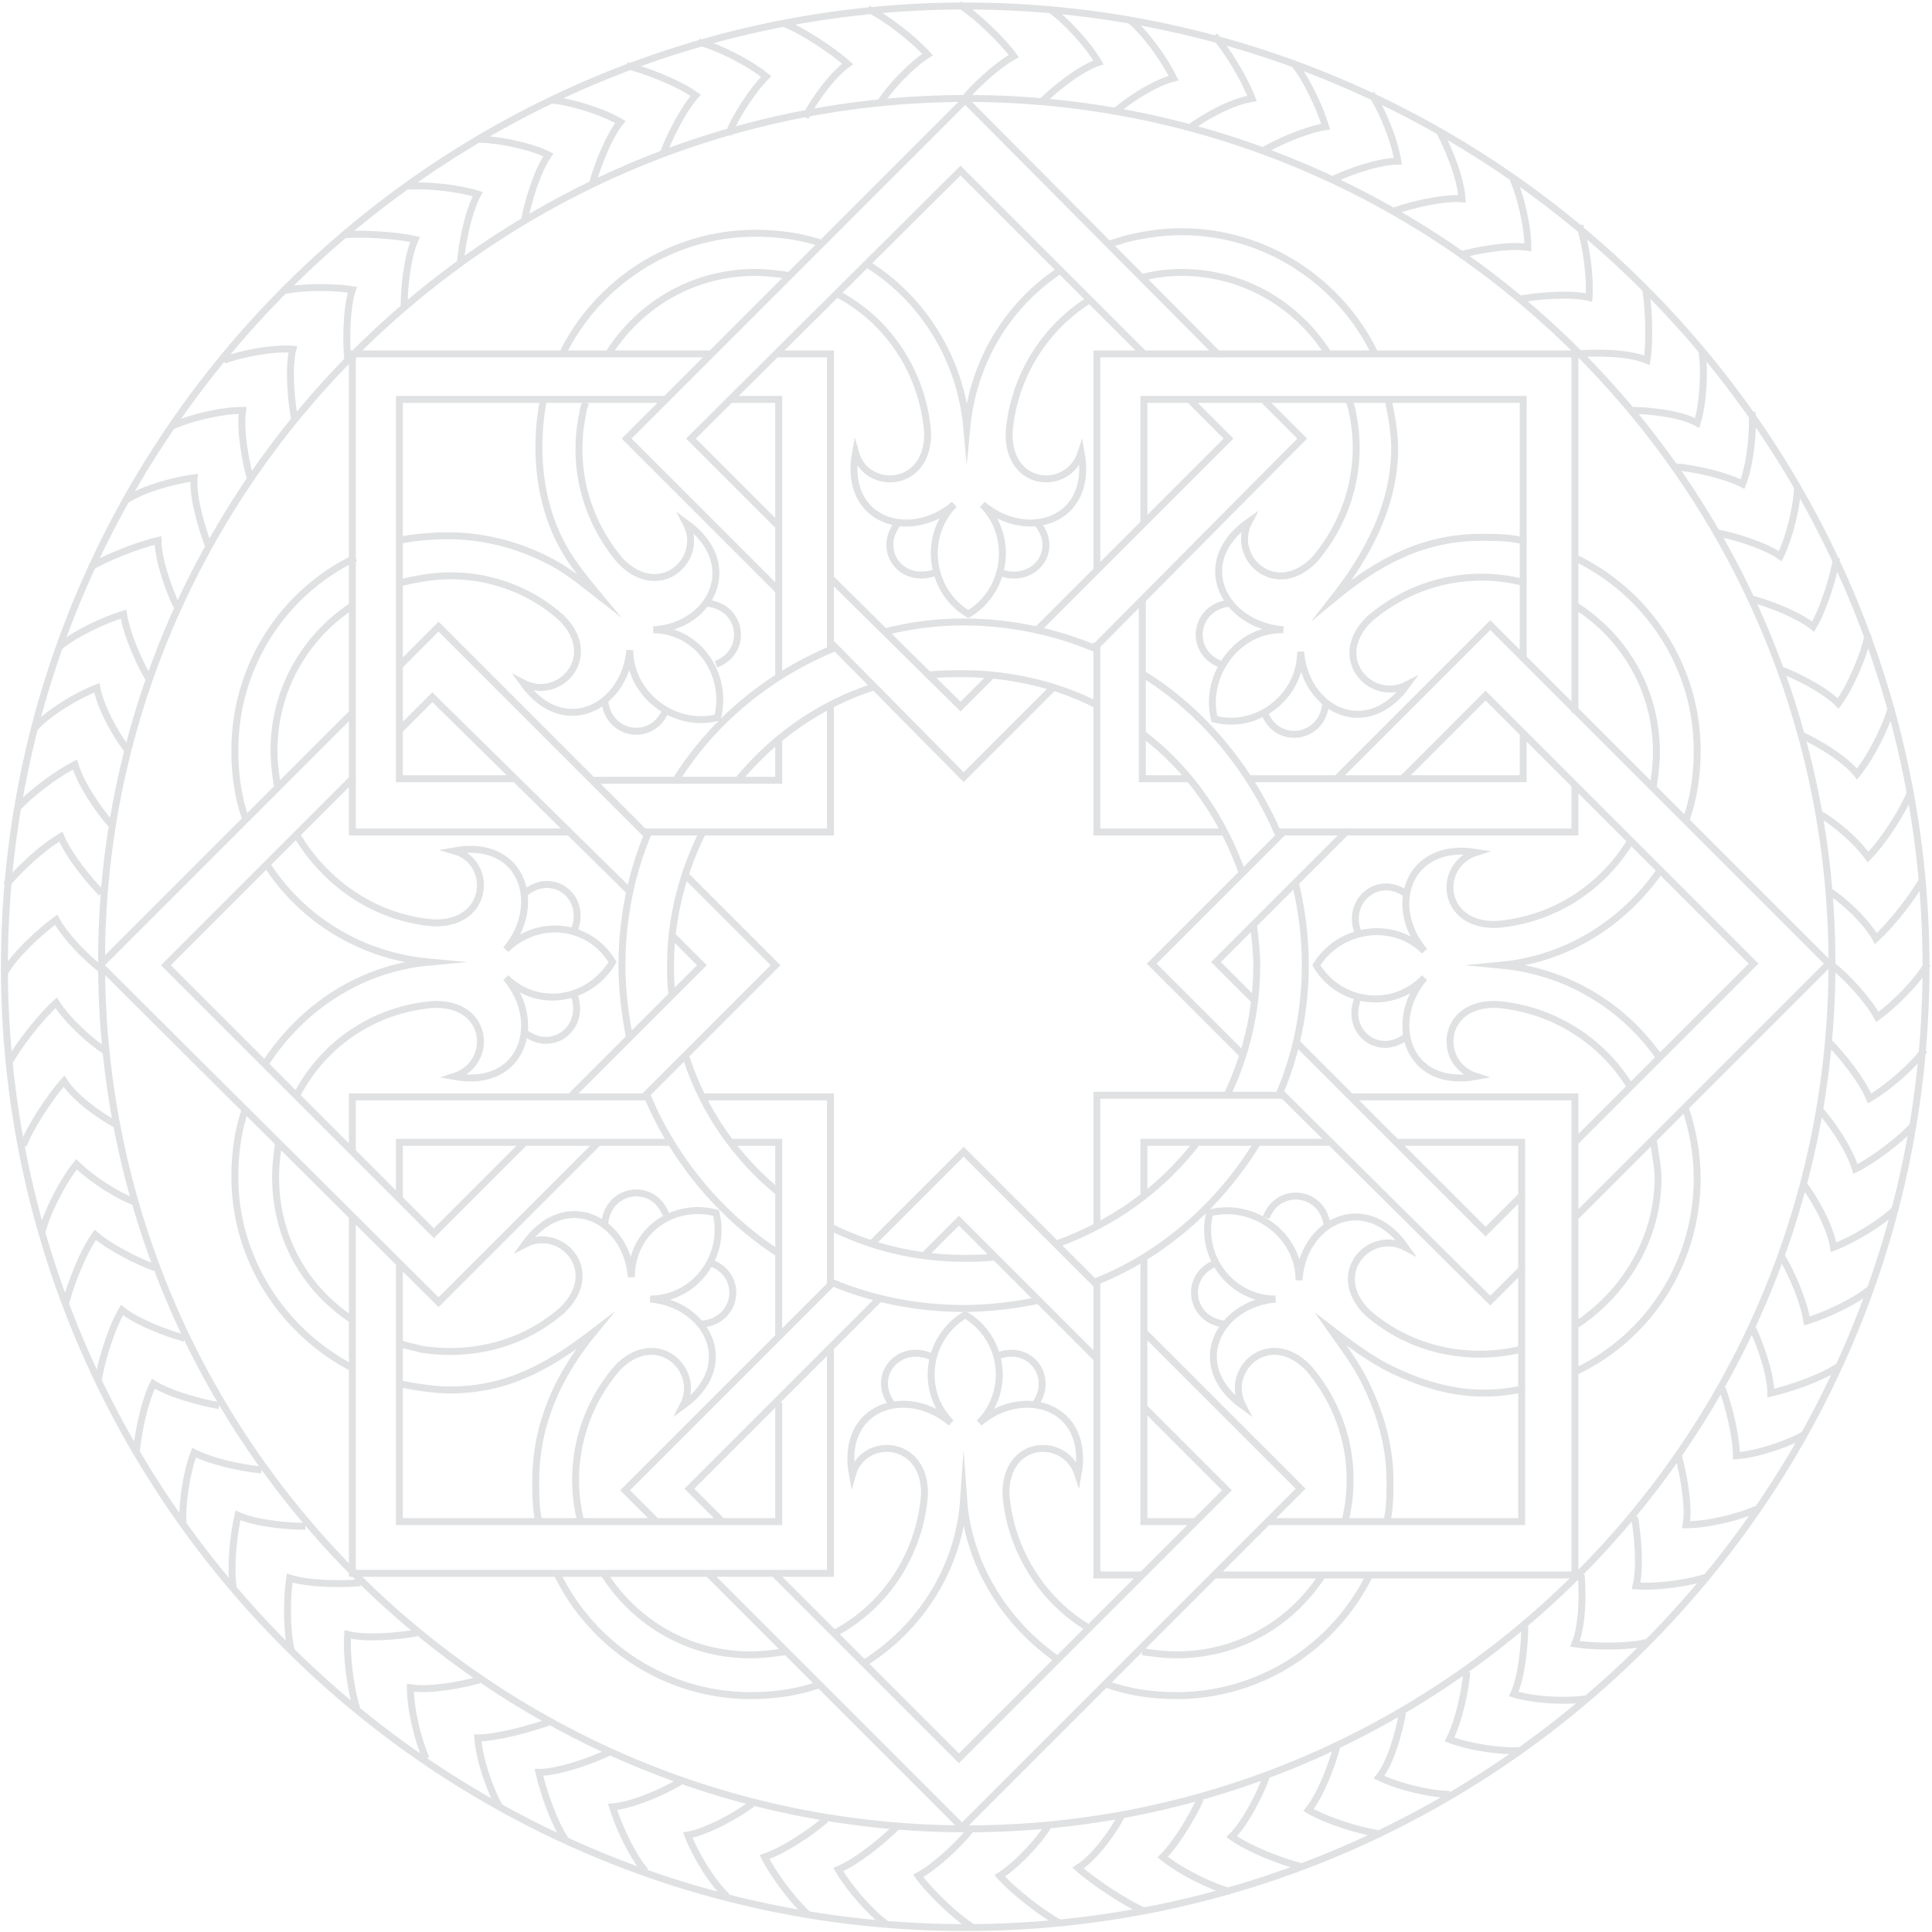 <svg width="437" height="437" viewBox="0 0 437 437" fill="none" xmlns="http://www.w3.org/2000/svg">
<path d="M414.374 218.323C417.565 220.804 422.528 226.122 424.655 230.022C428.555 227.186 433.873 221.868 436 217.968M357.65 356.232C358.005 360.132 358.005 367.577 356.232 371.831C360.841 372.54 368.641 372.54 372.54 371.477M403.029 284.264C405.156 287.809 407.993 294.191 408.702 298.799C413.31 297.381 420.046 294.191 423.237 291.355M302.345 395.23C301.281 399.13 298.799 405.866 295.963 409.411C300.218 411.892 307.308 414.02 311.562 414.729M411.538 250.939C414.374 254.13 418.274 259.802 419.692 264.411C423.946 262.284 429.973 257.675 432.809 254.484M331.77 378.213C331.416 382.467 329.998 389.203 327.87 393.457C332.479 395.23 339.924 396.293 344.178 395.939M389.557 314.044C390.975 317.944 392.748 324.68 392.748 329.288C397.711 328.934 404.802 326.452 408.347 324.325M271.501 406.929C269.729 410.829 266.183 416.856 262.993 420.046C266.892 423.237 273.983 426.782 278.237 427.846M369.704 343.115C370.413 347.015 371.122 354.46 370.059 358.714C375.022 359.068 382.467 358.005 386.367 356.587M237.112 412.956C234.985 416.501 230.022 421.819 226.122 424.301C229.313 427.846 235.694 432.809 239.594 434.936M413.665 235.694C416.501 238.531 421.11 244.203 422.883 248.457C427.137 245.976 432.809 241.012 435.291 237.467M344.887 367.932C344.887 372.186 344.178 379.276 342.406 383.176C347.015 384.594 354.46 384.949 358.714 384.24M396.293 300.218C398.066 303.763 400.548 310.853 400.548 315.108C405.156 314.044 412.247 311.562 415.792 309.081M286.391 401.966C284.973 405.865 281.782 412.247 278.592 415.438C282.491 418.274 289.936 421.11 294.191 422.174M407.993 267.956C410.474 271.147 414.019 277.528 414.729 282.137C419.337 280.364 425.719 276.465 428.555 273.628M317.235 387.43C316.526 391.33 314.753 398.421 311.917 401.966C316.171 404.093 323.616 405.865 327.87 405.865M379.631 329.288C380.694 333.188 382.112 340.279 381.403 344.888C386.367 344.888 393.457 343.115 397.357 341.342M253.775 410.474C252.002 414.02 247.748 420.046 243.848 422.528C247.394 425.719 254.484 430.328 258.384 432.1M219.386 414.02C216.905 417.21 211.587 422.174 207.687 424.301C210.523 428.2 216.55 433.873 220.095 436M187.834 159.472V188.188H145.645M128.983 188.188H79.704V80.059H160.535M175.78 80.059H187.834V147.064M154.863 197.76L175.425 218.323L145.645 248.103M135.364 258.384L99.203 294.545L22.626 218.323L79.704 161.244M90.34 150.609L99.203 141.746L146.355 188.897M248.103 128.628V80.059H356.232V161.244M356.232 177.907V188.188H289.227M276.819 188.188H248.103V145.291M238.176 155.572L217.968 175.78L187.834 145.291M176.134 133.592L141.746 99.203L218.323 22.626L275.755 80.413M286.037 90.694L294.545 99.203L247.394 146.709M158.763 248.103H187.834V290.645M187.834 305.181V355.878H79.704V275.401M79.704 260.511V248.103H146.355M258.738 301.281L294.191 336.733L217.614 413.31L160.181 355.878M148.482 344.178L141.391 337.088L188.543 289.936M197.051 281.428L217.968 260.511L248.103 290.645M305.535 248.103H356.232V356.232H275.046M258.738 356.232H248.103V289.936M248.103 277.174V247.748H290.645M302.345 176.134L337.088 141.391L413.665 217.968L356.587 275.046M344.533 286.746L337.088 294.191L289.936 247.394M281.073 238.531L260.511 217.968L290.291 188.188M176.134 167.271V176.489H133.592M116.929 176.134H90.34V90.34H150.609M165.499 90.34H176.134V153.09M152.027 211.587L158.763 218.323L128.983 248.103M118.702 258.384L98.139 278.946L37.516 218.323L80.059 175.78M89.985 165.499L97.785 157.699L142.455 201.66M258.738 118.347V90.34H344.533V148.836M344.533 165.499V176.134H282.846M269.02 176.134H258.384V135.364M165.144 258.384H176.134V302.345M176.134 317.235V344.178H90.34V285.682M90.34 271.147V258.384H151.672M258.738 318.298L277.528 337.088L216.905 397.711L175.425 356.232M163.372 344.178L155.927 336.733L199.178 293.482M209.105 283.91L216.905 276.11L248.103 307.308M315.817 258.384H344.178V344.178H287.1M270.083 344.178H258.738V284.264M258.738 270.438V258.384H301.281M316.88 176.489L336.024 157.345L396.648 217.968L356.232 258.384M344.533 270.083L336.024 278.592L293.482 236.049M283.555 226.122L275.046 217.614L304.826 187.834M258.384 152.381C272.21 160.89 282.846 174.007 289.227 188.897M293.127 200.242C294.545 206.269 295.254 212.296 295.254 218.323C295.254 228.604 293.127 238.885 289.227 247.748M284.264 258.738C275.755 272.565 262.993 283.91 247.748 289.936M234.631 294.191C229.313 295.254 223.641 295.963 217.968 295.963C207.332 295.963 197.051 293.836 187.834 289.936M176.134 283.555C163.017 275.046 152.381 262.284 146.355 247.748M142.455 234.985C141.391 229.667 140.682 223.995 140.682 218.323C140.682 207.687 142.809 197.406 146.709 188.188M153.09 176.134C161.599 162.663 174.362 152.381 189.252 146.355M200.597 142.809C206.269 141.391 211.941 140.682 217.968 140.682C228.249 140.682 238.531 142.809 247.748 146.709M258.738 166.208C269.02 174.007 276.819 185.352 281.073 197.76M283.555 209.46C283.909 212.296 284.264 215.487 284.264 218.323C284.264 228.958 281.782 238.885 277.528 247.748M270.792 258.384C262.638 269.02 251.648 276.819 238.885 281.428M225.059 284.264C222.932 284.619 220.45 284.619 217.968 284.619C207.332 284.619 197.051 282.137 187.834 277.528M176.134 269.729C166.562 261.929 159.117 251.293 155.218 239.24M152.027 225.059C151.672 222.932 151.672 220.45 151.672 218.323C151.672 207.332 154.509 197.051 159.117 187.834M166.917 176.489C175.071 166.562 185.707 159.117 198.115 155.218M209.46 152.736C212.296 152.381 215.132 152.381 217.968 152.381C228.249 152.381 239.24 154.863 248.103 159.472M224.704 152.381L217.259 159.826L187.834 130.755M175.78 118.702L156.281 99.203L217.259 38.58L258.738 80.059M269.374 90.694L277.883 99.203L234.276 142.809M136.782 356.232C143.873 367.222 155.927 374.313 169.753 374.313C172.589 374.313 175.071 373.958 177.553 373.604M188.897 369.35C200.242 363.323 208.042 351.623 209.105 338.152C209.46 325.389 195.279 324.68 192.797 333.543C189.961 317.944 205.205 313.335 215.132 321.844C208.042 314.753 209.46 302.699 218.323 297.381C227.186 302.699 228.604 314.753 221.513 321.844C231.44 313.335 246.685 317.944 243.848 333.543C241.012 324.68 227.186 325.389 227.54 338.152C228.604 350.914 236.049 362.259 246.33 368.286M131.465 344.533C128.274 332.479 131.11 319.362 139.619 309.435C148.482 300.218 158.763 309.79 154.509 317.944C167.271 308.726 159.826 294.9 147.064 293.836C156.99 293.836 164.435 284.264 161.954 274.337C152.027 271.856 142.809 278.592 142.809 288.873C141.746 275.755 127.919 268.665 118.702 281.428C126.856 277.174 136.428 287.455 127.21 296.318C118.347 304.117 106.648 306.954 95.303 305.181C94.24 304.826 91.758 304.472 90.34 303.763M195.633 376.086C208.042 368.286 216.905 354.814 217.968 339.215C219.032 354.105 227.54 367.222 239.24 375.376M185.352 381.049C180.389 382.821 175.071 383.531 169.753 383.531C150.609 383.531 133.946 372.186 126.147 356.232M121.892 344.178C121.183 341.342 121.183 338.152 121.183 334.961C121.183 322.198 126.147 311.208 134.301 301.281C123.665 309.435 114.447 314.399 101.685 314.399C98.494 314.399 93.531 313.689 90.34 312.98M250.584 381.049C255.548 382.821 260.865 383.531 266.183 383.531C285.328 383.531 301.99 372.186 309.79 356.232M313.689 344.178C314.398 341.342 314.398 338.152 314.398 334.961C314.398 326.452 311.917 318.653 308.017 311.208C305.89 307.308 303.408 304.117 300.927 300.572C305.535 304.117 309.79 307.308 314.753 309.79C321.489 312.98 328.225 315.108 335.67 315.108C338.861 315.108 341.697 314.753 344.887 314.044M375.376 239.24C367.222 227.54 354.46 219.741 339.57 218.323C354.46 216.905 367.222 208.751 375.376 197.051M381.049 250.23C382.821 255.193 383.885 260.866 383.885 266.538C383.885 285.682 372.895 302.345 356.587 310.144M202.015 317.944C196.697 311.562 203.078 303.408 210.878 306.954M160.89 285.682C168.335 288.518 166.917 298.799 158.763 299.509M80.059 136.782C69.068 143.873 61.978 155.927 61.978 169.753C61.978 172.589 62.333 175.071 62.687 177.553M66.941 188.543C73.323 199.533 84.668 207.687 98.139 208.751C110.902 209.105 111.611 194.924 102.748 192.443C118.347 189.606 122.956 204.851 114.447 214.777C121.538 207.687 133.237 208.751 138.555 217.614C133.237 226.477 121.538 228.249 114.447 221.159C122.956 231.086 118.347 246.33 102.748 243.494C111.611 240.658 110.902 226.831 98.139 227.186C84.668 228.249 73.323 236.049 67.296 247.394M90.34 131.819C91.049 131.819 93.176 131.11 93.885 131.11C105.23 128.628 117.638 131.465 126.856 139.619C136.073 148.482 126.501 158.763 118.347 154.509C127.565 167.271 141.391 159.826 142.455 147.064C142.455 156.99 152.381 164.79 162.308 162.308C164.79 152.381 157.699 142.455 147.773 142.455C160.89 141.746 167.98 127.565 155.218 118.347C159.472 126.501 149.191 136.073 140.328 126.856C132.174 117.284 129.337 104.875 131.819 93.531C131.819 92.822 132.174 91.758 132.528 91.049M60.205 195.279C68.005 207.687 81.477 216.196 97.076 217.614C81.477 219.032 68.359 227.895 60.205 240.303M55.597 185.352C53.824 180.389 53.115 175.071 53.115 169.753C53.115 150.609 64.105 133.946 80.413 126.147M90.34 122.247C93.176 121.538 98.139 121.183 101.33 121.183C110.193 121.183 118.702 123.665 126.147 127.919C129.692 130.046 132.174 132.174 135.364 134.655C133.592 132.528 131.819 130.401 130.046 127.919C124.374 120.12 121.892 110.902 121.892 100.976C121.892 97.785 122.247 93.531 122.956 90.34M118.702 202.015C125.083 196.697 133.237 203.078 129.692 210.878M150.609 160.535C147.773 167.98 137.491 166.562 136.782 158.408M137.846 79.704C144.936 68.714 156.99 61.623 170.817 61.623C173.653 61.623 176.134 61.978 178.616 62.333M189.606 66.587C200.951 72.614 208.751 84.313 209.814 97.785C210.169 110.548 195.988 111.257 193.506 102.394C190.67 117.993 205.914 122.601 215.841 114.093C208.751 121.183 210.169 133.592 219.032 138.91C227.895 133.592 229.313 121.183 222.222 114.093C232.149 122.601 247.394 117.993 244.557 102.394C241.721 111.257 227.895 110.548 228.249 97.785C229.313 85.022 236.403 74.032 246.685 67.65M196.342 59.851C208.751 67.65 217.259 81.122 218.677 96.721C220.095 81.831 227.895 69.069 239.594 61.269M186.416 55.242C181.452 53.469 176.134 52.76 170.817 52.76C151.672 52.76 135.01 64.105 127.21 80.059M203.078 118.347C198.115 124.729 204.142 132.528 211.941 129.337M161.954 150.254C169.399 147.418 167.98 137.137 159.826 136.428M356.587 137.137C367.577 144.227 374.667 156.281 374.667 170.108C374.667 172.944 374.313 175.425 373.958 177.907M368.995 189.961C362.614 200.597 351.623 208.042 338.506 209.105C325.743 209.46 325.034 195.633 333.897 192.797C318.298 190.315 313.689 205.205 322.198 215.132C315.108 208.042 303.054 209.814 297.736 218.323C303.054 227.186 315.108 228.604 322.198 221.159C313.689 231.086 318.298 246.33 333.897 243.494C325.034 240.658 325.743 226.831 338.506 227.186C351.269 228.249 362.259 235.34 368.641 245.621M344.887 131.819C332.834 128.628 319.716 131.465 309.79 139.973C300.572 148.836 310.144 159.117 318.298 154.863C309.081 167.626 295.254 160.535 294.191 147.418C294.191 157.345 284.619 165.144 274.692 162.663C272.21 152.736 280.01 142.1 290.291 142.455C276.819 141.391 269.374 127.21 282.491 117.993C278.237 126.147 288.518 135.719 297.381 126.501C305.535 116.929 308.372 104.521 305.89 93.176C305.89 92.467 305.181 91.049 305.181 90.34M381.403 185.352C383.176 180.389 383.885 175.071 383.885 169.753C383.885 150.609 372.54 133.946 356.232 126.147M344.178 122.247C341.342 121.538 338.152 121.538 334.961 121.538C322.198 121.538 311.917 126.856 301.636 135.364C309.435 125.438 315.462 114.093 315.462 101.33C315.462 98.139 314.753 93.885 314.044 90.694M318.298 202.369C311.917 197.406 304.117 203.787 307.308 211.232M286.037 161.244C288.873 168.689 299.154 167.271 299.863 159.117M299.154 356.232C292.064 367.222 280.01 374.313 266.183 374.313C263.347 374.313 260.865 373.958 258.384 373.604M304.117 344.533C307.308 332.479 304.472 319.362 295.963 309.435C287.1 300.218 276.819 309.79 281.073 317.944C268.31 308.726 275.755 294.9 288.518 293.836C278.592 293.836 271.147 284.264 273.628 274.337C283.555 271.856 293.836 279.301 293.836 289.582C294.545 276.465 308.726 269.02 317.944 282.137C309.79 277.883 300.218 288.164 309.435 297.027C319.362 305.535 332.125 308.017 344.178 305.181M233.922 317.944C238.885 311.562 232.858 303.408 225.059 306.954M275.046 285.682C267.601 288.518 269.02 298.799 277.174 299.509M80.059 298.799C69.068 291.709 62.333 280.01 62.333 266.183C62.333 263.347 62.687 260.866 63.042 258.384M55.597 250.584C53.824 255.548 53.115 260.865 53.115 266.183C53.115 284.973 64.105 301.281 79.704 309.435M118.702 233.567C125.083 238.531 132.883 232.149 129.692 224.704M150.609 274.692C147.773 267.247 137.491 268.665 136.782 276.819M300.218 79.704C293.127 68.714 281.073 61.623 267.247 61.623C264.411 61.623 261.22 61.978 258.738 62.687M250.939 55.242C251.648 54.888 253.42 54.533 254.13 54.178C258.384 53.115 262.638 52.406 267.247 52.406C286.391 52.406 303.054 63.751 310.853 79.704M234.631 118.347C239.949 124.729 233.567 132.528 225.768 129.337M276.11 150.254C268.665 147.418 270.083 137.137 278.237 136.428M356.232 299.863C367.222 292.773 375.022 280.364 375.022 266.538C375.022 263.702 374.313 260.511 373.958 258.029M318.298 234.276C311.917 239.594 303.763 233.213 307.308 225.413M286.391 275.401C289.227 267.956 299.508 269.374 300.218 277.528M81.477 358.005C77.577 358.359 69.778 358.359 65.523 356.941C64.814 361.55 64.814 369.35 65.878 373.249M153.799 403.029C150.254 405.156 143.164 408.347 138.555 408.702C139.973 413.31 143.164 420.046 146 423.237M41.77 302.699C37.87 301.636 31.134 299.154 27.589 296.318C25.108 300.572 22.98 307.663 22.271 311.917M186.77 411.538C183.579 414.374 177.198 418.628 172.944 420.046C175.071 424.301 179.68 430.328 182.87 433.164M59.142 332.479C54.888 332.125 48.152 330.707 43.897 328.579C42.125 333.188 41.061 340.633 41.416 344.888M124.02 389.557C120.12 390.976 112.32 393.103 108.066 393.103C108.421 398.066 110.902 405.156 113.029 408.702M30.425 271.856C26.526 270.438 20.499 266.538 17.308 263.347C14.117 267.247 10.572 274.337 9.509 278.592M94.24 369.35C90.34 370.059 82.895 370.768 78.641 369.704C78.286 374.667 79.35 382.467 80.768 386.721M24.044 237.821C20.499 235.694 15.181 230.731 12.699 226.831C9.154 230.022 4.191 236.403 2.064 240.303M202.724 413.31C199.887 416.147 193.861 421.11 189.606 422.883C192.088 427.137 197.051 432.809 200.597 435.291M69.069 345.242C64.814 345.242 57.724 344.533 53.824 342.76C52.76 347.369 52.051 354.814 52.76 359.068M137.846 396.293C134.301 398.066 126.501 400.902 121.892 400.902C122.956 405.511 125.438 412.601 127.919 416.147M35.034 286.746C31.134 285.328 24.753 282.137 21.562 279.301C18.726 283.2 15.89 290.645 14.826 294.9M170.108 407.993C166.917 410.474 159.826 414.374 155.572 415.083C157.345 419.692 161.244 426.073 164.435 428.91M49.57 317.944C45.67 317.235 38.58 315.462 34.68 312.98C32.553 317.235 31.134 324.68 30.78 328.934M108.421 379.985C104.521 381.049 97.43 382.467 92.822 381.758C92.822 386.721 94.594 393.812 96.367 397.711M26.526 254.484C22.98 252.711 16.953 248.457 14.472 244.557C11.281 248.103 6.672 255.193 5.254 259.093M22.626 219.032C19.435 216.55 14.826 211.941 12.699 208.042C8.8 210.878 3.127 216.196 1 220.095M78.641 81.122C78.286 77.222 78.286 69.778 79.704 65.523C75.095 64.814 68.005 64.814 63.751 65.878M33.616 153.445C31.489 149.9 28.653 143.518 27.944 138.91C23.335 140.328 16.599 143.518 13.408 146.355M133.946 41.77C135.01 37.87 137.491 31.134 140.328 27.589C136.073 25.108 128.983 22.98 124.729 22.626M25.108 186.416C22.271 183.225 18.372 177.553 16.953 172.944C12.699 175.071 6.672 179.68 3.836 182.87M104.166 59.142C104.521 54.888 105.939 47.797 108.066 43.897C103.457 42.479 96.367 41.77 91.758 42.125M47.088 123.311C45.67 119.411 43.543 112.675 43.897 108.066C38.934 108.775 32.553 110.548 28.653 113.029M164.79 30.425C166.208 26.526 170.108 20.499 173.298 17.308C169.399 14.117 162.308 10.572 158.054 9.509M66.587 94.594C65.878 90.694 65.169 83.249 66.232 78.995C61.269 78.641 54.533 80.059 50.633 81.477M198.824 23.689C200.951 20.144 205.914 14.826 209.814 12.345C206.623 8.8 200.242 3.836 196.342 2.064M22.98 202.015C20.144 199.178 15.535 193.506 13.763 189.252C9.509 191.733 4.191 196.697 1.355 200.242M91.403 69.423C91.403 65.169 92.112 58.078 93.885 54.178C89.276 53.115 81.831 52.76 77.577 53.115M39.998 137.137C38.225 133.592 35.743 126.501 35.743 122.247C31.134 123.31 24.044 126.147 20.499 128.274M149.9 35.034C151.318 31.134 154.509 24.753 157.345 21.562C153.445 18.726 146 15.89 141.746 14.826M28.653 169.399C26.171 166.208 22.626 159.826 21.917 155.572C17.308 157.345 10.927 161.244 8.09 164.435M118.702 49.57C119.411 45.67 121.538 38.58 124.02 35.034C119.765 32.907 112.32 31.489 108.066 31.489M56.66 108.421C55.597 104.521 54.178 97.43 54.888 92.822C49.924 92.822 42.834 94.594 38.934 96.367M182.161 26.526C183.934 22.98 188.188 16.953 191.733 14.472C188.188 11.281 181.098 6.672 177.198 5.254M217.614 22.98C220.095 19.79 225.413 14.826 229.313 12.699C226.477 8.8 220.45 3.127 216.905 1M356.941 80.059C360.841 79.704 368.286 79.704 372.54 81.477C373.249 76.868 372.895 69.069 372.186 65.169M285.328 34.325C288.873 32.198 295.254 29.362 299.863 28.653C298.445 24.044 295.254 17.308 292.418 14.117M395.939 135.364C399.839 136.428 406.574 138.91 410.12 141.746C412.601 137.491 414.729 130.401 415.438 126.147M252.002 25.462C255.193 22.626 261.22 18.726 265.474 17.663C263.347 13.408 259.093 7.381 255.548 4.545M378.922 105.584C383.176 105.939 389.912 107.357 394.166 109.484C395.939 104.875 396.648 97.43 396.293 93.176M315.108 47.797C319.007 46.379 326.452 44.606 330.707 44.961C330.352 39.998 327.516 33.262 325.389 29.362M407.284 166.208C411.183 167.98 417.21 171.526 420.046 175.071C423.237 171.171 426.782 164.081 427.846 159.826M343.824 67.65C347.724 66.941 355.169 66.232 359.423 67.296C359.777 62.333 358.714 55.242 357.296 50.988M413.31 201.306C416.856 203.433 422.174 208.396 424.301 212.296C427.846 209.105 432.809 202.724 434.936 198.824M235.694 22.98C238.531 20.144 244.203 15.536 248.457 14.117C245.976 9.863 241.012 4.545 237.467 2.064M368.641 92.822C372.895 92.822 379.985 93.531 383.885 95.658C385.303 91.049 385.658 83.604 384.949 79.35M301.281 40.707C304.826 38.934 311.917 36.452 316.171 36.452C315.462 31.843 312.626 24.753 310.144 21.208M402.32 151.318C406.22 152.736 412.601 155.927 415.792 159.117C418.628 155.218 421.819 147.773 422.528 143.518M269.02 29.007C272.21 26.526 278.592 22.98 283.2 22.271C281.428 17.663 277.528 11.281 274.692 8.09M388.139 120.474C392.039 121.183 399.13 123.31 402.675 125.792C404.802 121.538 406.574 114.093 406.574 109.839M329.997 57.724C333.897 56.66 340.988 55.242 345.597 55.951C345.597 50.988 343.824 43.897 342.051 39.998M411.183 183.934C414.729 185.707 420.046 190.315 422.528 193.861C426.073 190.315 430.328 183.579 432.1 179.325M218.677 22.271C326.452 22.271 414.374 110.193 414.374 217.968C414.374 325.743 326.452 413.665 218.677 413.665C110.902 413.665 22.98 325.743 22.98 217.968C22.626 110.548 110.902 22.271 218.677 22.271ZM218.323 1.355C338.152 1.355 435.645 98.848 435.645 218.677C435.645 338.506 338.152 436 218.323 436C98.494 436 1 338.506 1 218.677C1 98.848 98.848 1.355 218.323 1.355Z" stroke="#151C26" stroke-opacity="0.13" stroke-width="1.57" stroke-miterlimit="22.926"/>
</svg>
